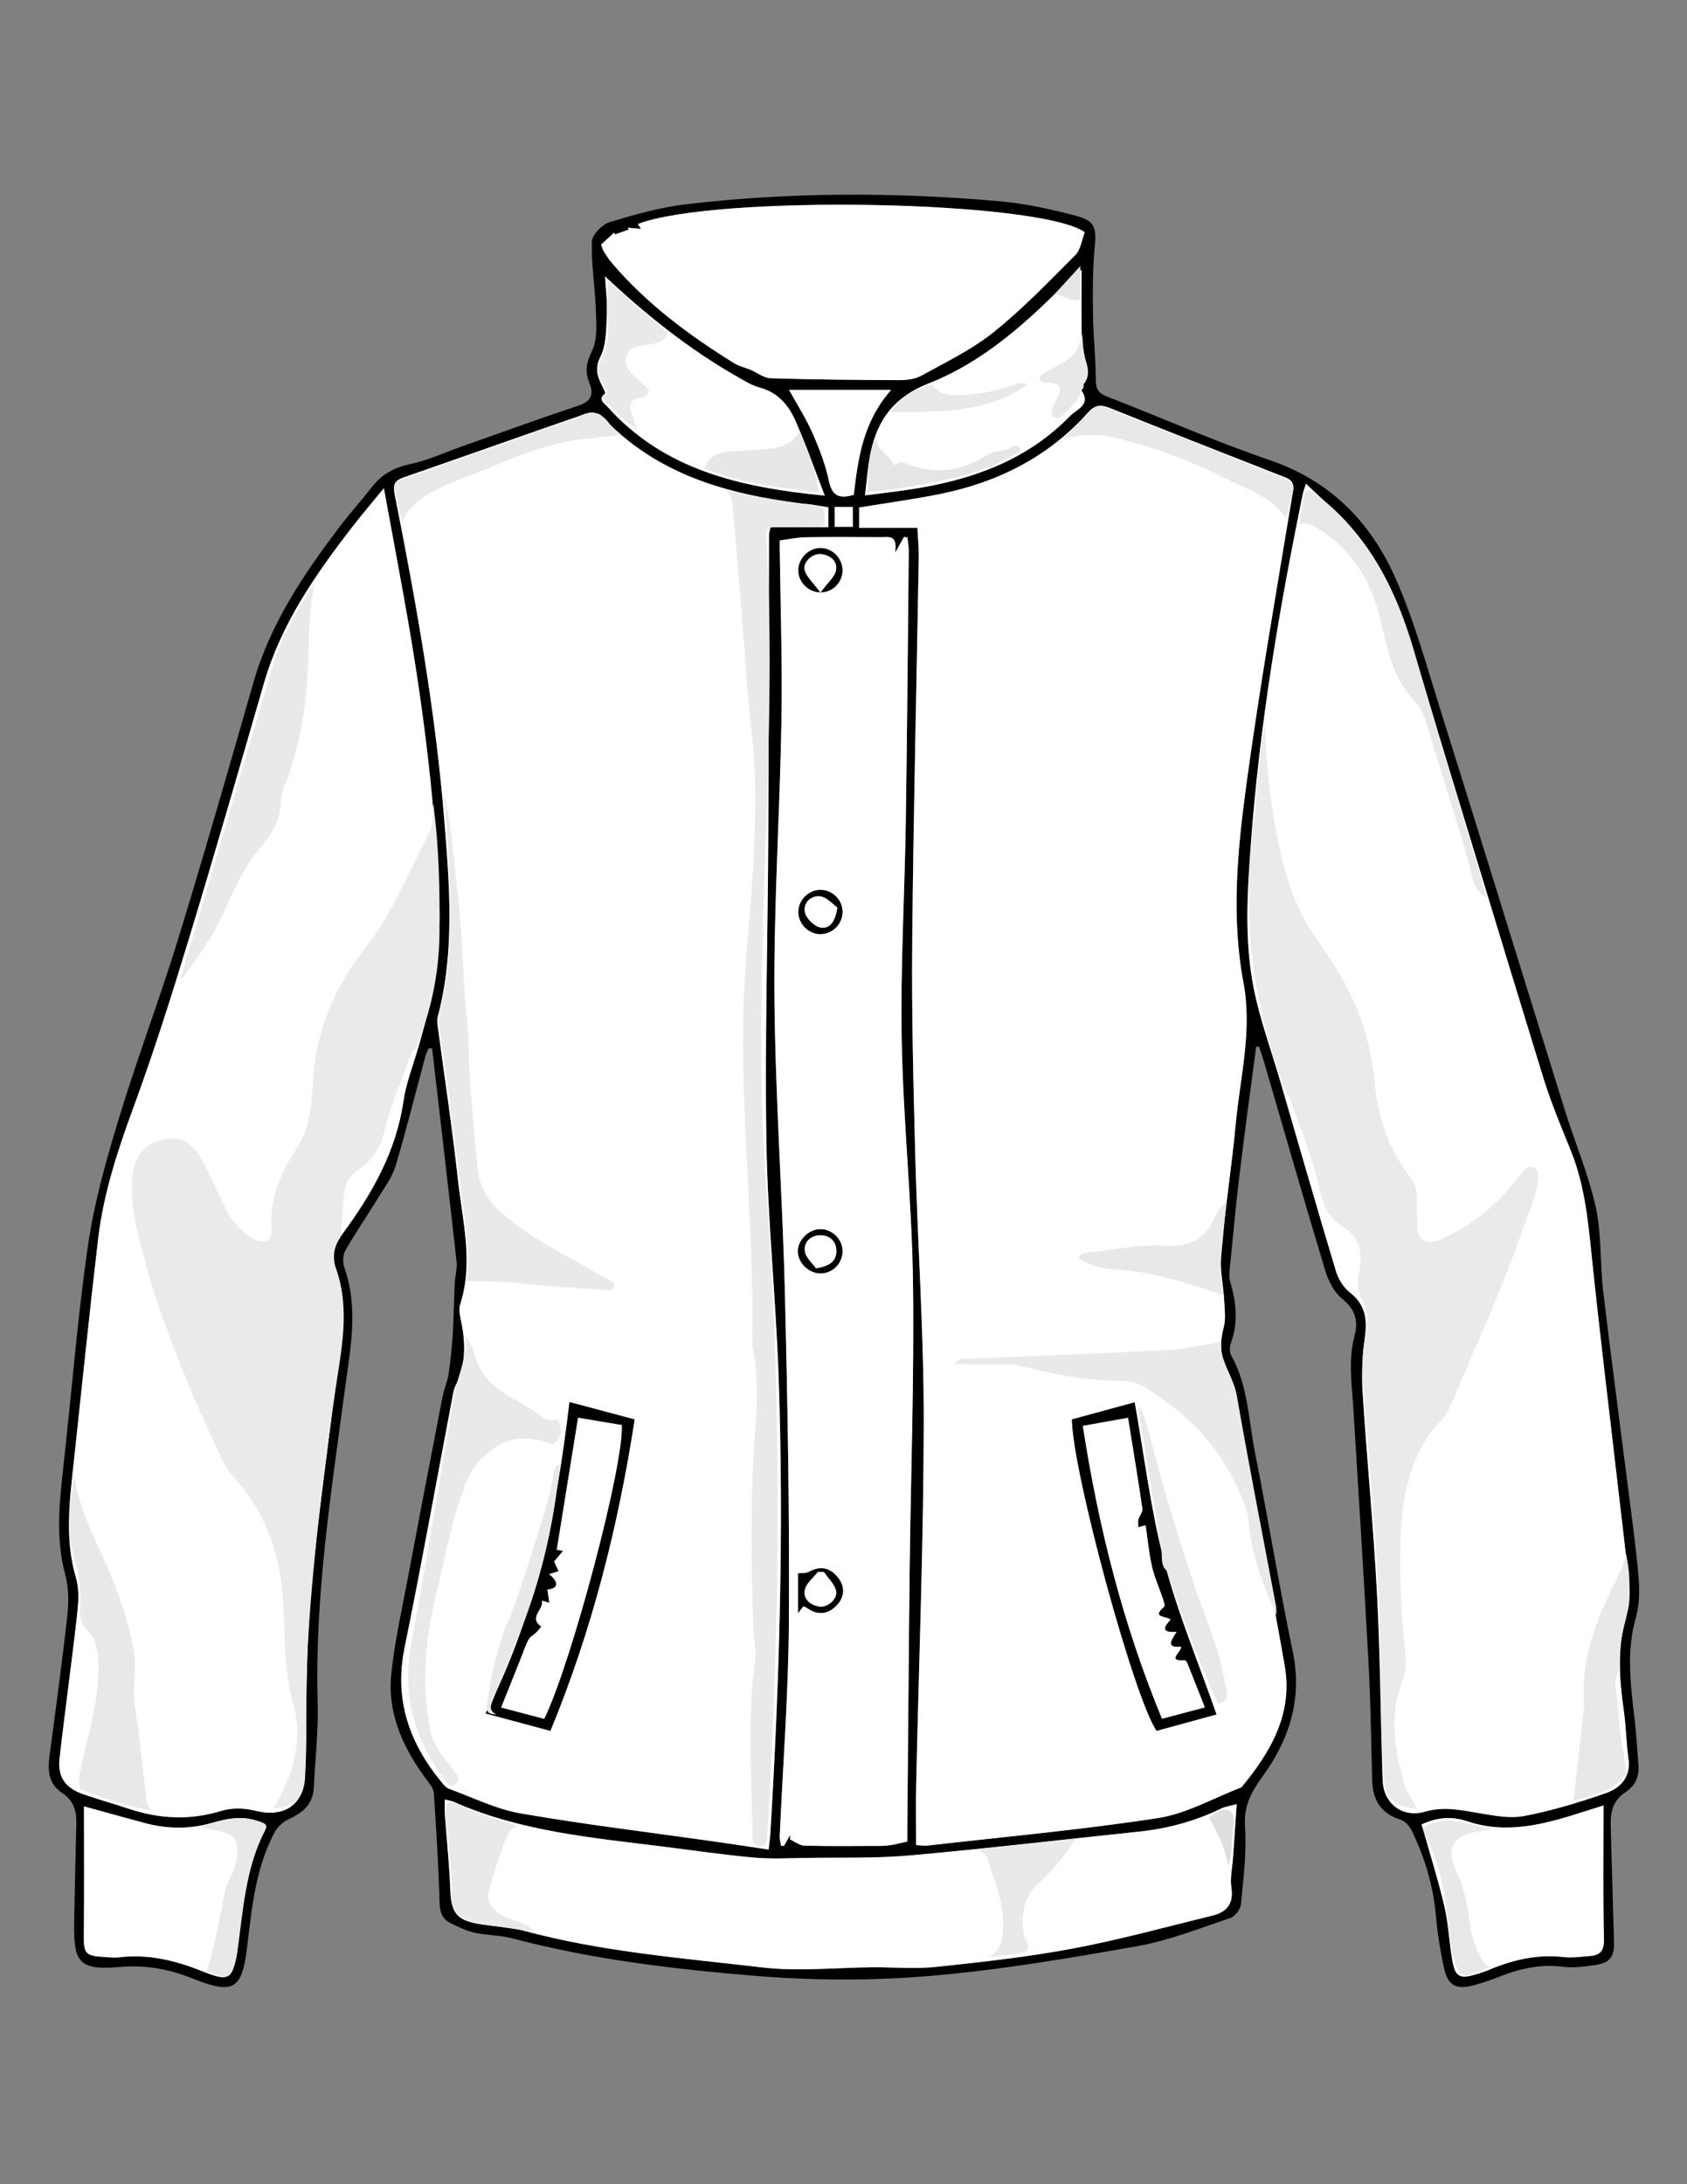 <?xml version="1.0" encoding="utf-8"?>
<!-- Generator: Adobe Illustrator 16.0.0, SVG Export Plug-In . SVG Version: 6.00 Build 0)  -->
<!DOCTYPE svg PUBLIC "-//W3C//DTD SVG 1.1//EN" "http://www.w3.org/Graphics/SVG/1.1/DTD/svg11.dtd">
<svg version="1.1" id="Layer_1" xmlns="http://www.w3.org/2000/svg" xmlns:xlink="http://www.w3.org/1999/xlink" x="0px" y="0px"
	 width="612px" height="792px" viewBox="0 0 612 792" enable-background="new 0 0 612 792" xml:space="preserve">
<rect x="0" y="0" width="612" height="792" fill="#808080" stroke="none"/>
<g>
	<path fill-rule="evenodd" clip-rule="evenodd" d="M455.693,379.61c-2.024,15.447-4.164,30.883-6.034,46.35
		c-1.358,11.236-2.383,22.514-3.495,33.779c-0.161,1.639-0.349,3.42,0.105,4.947c2.225,7.5,3.028,14.92,0.215,22.482
		c-0.477,1.281-0.441,3.219,0.206,4.381c6.113,10.963,6.235,23.387,8.597,35.219c4.785,23.975,8.688,48.127,13.682,72.053
		c3.591,17.203-1.208,31.941-11.087,45.527c-3.967,5.455-6.734,10.545-6.225,17.916c0.646,9.367-0.588,18.893-1.479,28.307
		c-0.17,1.801-2.185,4.361-3.896,4.932c-11.159,3.73-22.264,8.166-33.771,10.197c-25.053,4.418-50.237,8.715-75.555,10.82
		c-20.981,1.744-42.343,1.643-63.333-0.098c-29.479-2.443-58.958-5.93-87.726-13.561c-4.464-1.186-9.261-1.068-13.788-2.074
		c-3.023-0.674-5.914-2.121-8.73-3.494c-2.96-1.445-3.802-3.857-3.901-7.316c-0.384-13.305-1.205-26.6-2.1-39.883
		c-0.108-1.613-1.492-3.246-2.551-4.674c-8.465-11.422-14.368-23.936-12.879-38.406c1.205-11.723,3.847-23.303,6.027-34.914
		c4.115-21.908,8.334-43.797,12.578-65.682c0.535-2.76,1.764-5.398,2.176-8.166c0.722-4.854,1.213-9.754,1.521-14.652
		c0.38-6.068,0.429-12.158,0.715-18.234c0.125-2.645,0.955-5.33,0.669-7.908c-2.861-25.76-5.889-51.502-8.868-77.25
		c-0.41-0.047-0.82-0.094-1.23-0.141c-0.392,0.898-0.905,1.764-1.158,2.701c-3.594,13.33-6.914,26.74-10.862,39.965
		c-1.231,4.125-4.009,7.828-6.307,11.584c-3.904,6.379-8.168,12.545-11.878,19.031c-0.946,1.654-1.059,4.41-0.409,6.258
		c5.273,14.994,2.104,29.873,0.101,44.879c-5.002,37.449-10.882,74.822-9.785,112.836c0.297,10.285-0.905,20.613-1.402,30.922
		c-0.289,5.986-3.999,9.055-9.054,11.383c-2.003,0.922-4.051,2.701-5.081,4.625c-6.926,12.924-8.324,27.244-10.013,41.475
		c-1.859,15.662-4.927,17.621-19.565,11.777c-8.496-3.393-16.942-5.08-26.245-4.287c-15.025,1.281-17.238-1.211-16.973-16.02
		c0.215-11.988,0.464-23.975,0.79-35.961c0.126-4.625-1.035-8.43-5.165-11.125c-5.087-3.322-5.253-8.371-4.529-13.777
		c2.252-16.826,4.558-33.648,6.424-50.518c0.537-4.863,0.527-10.117-0.737-14.783c-3.542-13.078-2.17-26.045-0.705-39.137
		c2.998-26.801,5.079-53.727,8.955-80.395c2.257-15.533,6.6-30.865,11.183-45.93c6.674-21.938,14.849-43.418,21.589-65.338
		c9.481-30.838,18.346-61.869,27.262-92.879c6.112-21.26,18.174-39.139,31.313-56.443c3.725-4.904,7.87-9.49,11.658-14.35
		c3.635-4.664,8.188-7.084,14.068-8.336c6.456-1.373,12.59-4.258,18.869-6.469c13.96-4.918,27.869-9.986,41.913-14.648
		c4.641-1.539,5.714-4.053,4.031-8.205c-1.659-4.094-1.188-7.355,0.927-11.631c2.091-4.229,1.553-9.984,1.395-15.045
		c-0.256-8.221-1.7-16.438-1.431-24.617c0.082-2.502,3.719-6.232,6.44-7.061c9.183-2.795,18.582-5.42,28.083-6.529
		c37.673-4.4,75.469-4.373,113.22-1.063c9.384,0.822,18.748,2.879,27.877,5.291c7.035,1.859,7.437,4.369,6.777,11.518
		c-0.757,8.207-0.706,16.51-0.598,24.766c0.101,7.725,1.012,15.441,1.008,23.162c-0.002,3.424,0.994,4.906,4.145,6.125
		c19.71,7.627,39.073,16.236,59.051,23.059c21.788,7.439,36.371,22.303,45.339,42.354c6.886,15.396,11.388,31.896,16.458,48.059
		c15.184,48.404,30.088,96.895,45.188,145.324c3.653,11.721,8.546,23.137,11.182,35.064c2.169,9.816,1.501,20.223,2.685,30.299
		c2.642,22.482,5.67,44.918,8.509,67.379c1.502,11.887,3.195,23.76,4.278,35.686c0.46,5.066,0.51,10.523-0.875,15.336
		c-3.628,12.607-1.898,25.047-0.427,37.6c0.621,5.289,0.846,10.623,1.325,15.93c0.382,4.229-1.204,7.67-4.631,9.889
		c-4.532,2.936-5.573,7.121-5.428,12.039c0.413,13.984,0.739,27.973,1.184,41.957c0.183,5.74-1.33,7.961-7.021,8.762
		c-3.773,0.529-7.7,1.094-11.426,0.613c-7.887-1.016-15.211,0.498-22.455,3.326c-3.25,1.27-6.557,2.445-9.922,3.354
		c-6.497,1.752-9.456,0.154-10.877-6.426c-1.332-6.17-2.344-12.451-2.894-18.736c-0.957-10.947-4.054-21.225-8.824-31.021
		c-0.773-1.588-2.399-3.344-4-3.844c-7.108-2.217-10.088-7.107-10.287-14.203c-0.393-13.988-0.54-27.99-1.296-41.959
		c-1.672-30.924-3.627-61.83-5.534-92.74c-0.552-8.947-1.939-17.838,0.478-26.789c1.386-5.131,0.14-9.416-4.529-13.178
		c-2.977-2.398-5.068-6.627-6.22-10.439c-7.552-24.998-14.735-50.109-22.056-75.178c-0.579-1.982-1.279-3.928-1.924-5.891
		C456.376,379.499,456.035,379.554,455.693,379.61z M300.489,183.956c-2.507-0.41-4.472-0.754-6.444-1.045
		c-0.987-0.148-1.992-0.178-2.983-0.303c-27.459-3.426-53.245-10.617-72.954-31.887c-0.956-1.031-3.665-1.352-5.156-0.838
		c-22.18,7.639-44.272,15.527-66.438,23.205c-3.34,1.158-4.048,2.551-3.333,6.162c7.729,39.023,14.779,78.18,17.976,117.879
		c1.924,23.881,3.896,47.861-2.334,71.531c-0.325,1.238-0.136,2.662,0.038,3.971c2.406,18.15,5.206,36.258,7.18,54.455
		c1.654,15.258,5.869,30.543,0.877,46.002c-0.567,1.758-0.052,3.988,0.35,5.918c1.67,8.016,1.825,15.838-1.982,23.402
		c-0.729,1.449-0.959,3.18-1.269,4.811c-5.722,30.068-11.106,60.205-17.236,90.191c-3.874,18.949,1.74,34.766,13.623,49.076
		c0.717,0.863,1.593,1.82,2.594,2.184c8.585,3.111,17.001,7.342,25.876,8.879c23.082,4.002,46.374,6.793,69.579,10.09
		c6.681,0.949,13.351,1.975,20.379,3.018c0.249-2.262,0.524-4.051,0.633-5.85c3.337-55.209,4.947-110.463,2.996-165.75
		c-0.998-28.287-3.954-56.521-4.426-84.807c-0.608-36.449,0.479-72.924,0.667-109.391c0.19-36.961,0.175-73.924,0.272-110.885
		c0.002-0.768,0.293-1.533,0.554-2.809c7.063,0,13.969,0,20.964,0C300.489,188.479,300.489,186.36,300.489,183.956z
		 M332.796,191.417c0.212,4.018,0.568,7.172,0.515,10.32c-0.798,46.451-1.938,92.898-2.376,139.352
		c-0.246,25.965,0.402,51.945,1.096,77.906c0.862,32.281,3.136,64.551,3.083,96.822c-0.071,43.783-1.792,87.564-2.747,131.348
		c-0.158,7.254-0.022,14.514-0.022,21.869c2.086,0.109,3.076,0.301,4.032,0.191c27.935-3.193,55.973-5.717,83.74-9.994
		c10.401-1.602,20.171-7.299,30.229-11.127c10.611-12.795,18.769-26.684,15.713-44.107c-4.971-28.344-10.488-56.594-15.875-84.863
		c-1.365-7.166-2.218-14.627-4.954-21.275c-2.324-5.646-2.92-10.566-1.343-16.324c0.838-3.059,0.407-6.521,0.229-9.785
		c-0.314-5.768-1.686-11.594-1.173-17.266c1.422-15.742,3.903-31.389,5.371-47.127c1.587-17.02,6.085-33.535,2.741-51.297
		c-4.485-23.83-2.091-48.266,1.179-72.182c4.819-35.25,10.965-70.32,16.778-105.43c0.541-3.266-0.286-4.377-3.048-5.455
		c-21.238-8.295-42.451-16.654-63.613-25.141c-3.111-1.248-5.3-0.867-7.5,1.6c-14.531,16.293-33.019,25.525-54.146,29.742
		c-9.581,1.912-19.282,3.227-29.01,4.824c0,2.408,0,4.639,0,7.398C318.791,191.417,325.558,191.417,332.796,191.417z
		 M473.764,175.376c-0.788,2.529-0.977,2.992-1.075,3.473c-8.624,41.752-15.677,83.746-18.845,126.303
		c-1.323,17.777-2.521,35.699,0.987,53.295c2.267,11.367,6.337,22.375,9.595,33.545c6.702,22.984,13.312,45.996,20.214,68.92
		c0.861,2.859,2.739,5.926,5.055,7.734c5.49,4.293,6.372,9.426,5.49,15.93c-0.908,6.688-1.288,13.566-0.861,20.297
		c1.548,24.428,3.938,48.807,5.23,73.244c1.187,22.441,1.269,44.939,2.038,67.406c0.291,8.48,7.151,13.787,15.446,11.383
		c6.482-1.877,12.396-0.67,18.643,0.387c5.663,0.957,11.704,2.227,17.177,1.205c10.084-1.883,20.013-4.941,29.73-8.309
		c5.4-1.871,9.124-5.908,8.16-12.662c-0.798-5.596-0.841-11.297-1.629-16.893c-1.635-11.611-2.591-23.117,0.871-34.635
		c0.985-3.277,1.366-6.959,1.052-10.365c-1.102-11.932-2.625-23.826-3.993-35.732c-3.288-28.596-6.819-57.164-9.757-85.795
		c-1.297-12.635-2.658-25.111-7.495-37.006c-3.566-8.77-7.235-17.549-10.014-26.584c-16.183-52.621-32.115-105.318-48.134-157.988
		c-4.447-14.625-10.551-28.479-20.59-40.146C486.058,186.569,480.119,181.563,473.764,175.376z M139.255,177.032
		c-4.405,5.387-8.033,9.619-11.438,14.023c-13.387,17.32-25.817,35.17-32.027,56.586c-8.943,30.842-17.803,61.711-27.148,92.43
		c-6.291,20.678-12.804,41.322-20.265,61.598c-5.717,15.537-10.837,31.133-12.774,47.563c-3.174,26.928-5.917,53.906-8.828,80.865
		c-1.518,14.055-3.375,28.037,0.805,42.094c1.269,4.262,0.852,9.232,0.341,13.781c-1.931,17.201-4.357,34.346-6.3,51.547
		c-0.779,6.906,2.048,10.816,8.68,13.113c5.343,1.852,10.805,3.355,16.166,5.154c11.193,3.754,22.32,4.383,33.805,0.852
		c3.744-1.152,8.337-1.068,12.174-0.098c10.704,2.707,17.855-2.014,18.19-13.016c0.639-20.975,0.238-42.025,1.901-62.914
		c1.981-24.869,5.7-49.602,8.625-74.396c1.743-14.775,5.838-29.508,0.491-44.398c-1.891-5.264-0.566-10.113,2.717-14.576
		c10.607-14.414,19.318-29.686,21.97-47.801c0.622-4.252,1.867-8.453,3.207-12.553c6.4-19.58,10.569-39.436,9.76-60.242
		c-1.317-33.844-5.377-67.355-11.135-100.688C145.435,210.116,142.416,194.323,139.255,177.032z M329.143,667.737
		c0-0.584-0.014-2.346,0.002-4.109c0.279-31.457,0.495-62.916,0.86-94.373c0.405-34.797,1.689-69.604,1.204-104.387
		c-0.408-29.258-3.559-58.477-4.098-87.738c-0.484-26.273,1.074-52.58,1.479-78.877c0.505-32.785,0.759-65.572,1.083-98.359
		c0.017-1.676-0.325-3.357-0.5-5.035c-0.412-0.053-0.824-0.104-1.235-0.156c-0.704,1.254-1.407,2.508-3.237,5.768
		c1.061-6.73-2.364-5.676-5.035-5.688c-9.163-0.043-18.328-0.113-27.489,0.031c-2.962,0.047-5.914,0.717-9.306,1.158
		c0,0.572-0.013,1.873,0.002,3.172c0.243,20.639,0.975,41.287,0.625,61.916c-0.564,33.285-2.794,66.566-2.558,99.836
		c0.256,36.104,2.924,72.184,3.813,108.291c0.976,39.605,1.67,79.234,1.436,118.846c-0.153,25.945-2.18,51.879-3.328,77.818
		c-0.05,1.125,0.297,2.266,0.458,3.398c0.365,0.029,0.729,0.059,1.094,0.088c0.753-1.324,1.506-2.648,2.259-3.973
		c-0.026,0.545-0.052,1.088-0.078,1.633c1.756,0.785,3.496,2.205,5.27,2.248c9.324,0.227,18.657,0.121,27.987,0.086
		c1.312-0.004,2.634-0.18,3.932-0.395C325.113,668.718,326.423,668.354,329.143,667.737z M448.64,654.187
		c-2.706,0.742-4.216,0.92-5.506,1.549c-9.535,4.637-19.58,7.346-30.114,8.443c-27.62,2.877-55.203,6.146-82.859,8.602
		c-12.553,1.115-25.243,0.715-37.872,0.912c-6.285,0.098-12.613,0.436-18.852-0.127c-10.75-0.969-21.447-2.545-32.163-3.889
		c-26.061-3.266-52.34-5.502-76.785-16.361c-0.847-0.377-1.819-0.469-3.122-0.789c0,2.012-0.099,3.625,0.017,5.223
		c0.653,9.129,1.615,18.242,1.971,27.381c0.336,8.652,2.363,11.295,11.225,12.637c5.096,0.771,10.348,0.936,15.284,2.275
		c28.409,7.715,57.679,9.969,86.715,13.359c13.186,1.541,26.724,0.031,40.103-0.053c7.653-0.049,15.378,0.654,22.947-0.148
		c16.532-1.752,33.114-3.568,49.437-6.631c17.106-3.211,33.95-7.838,50.87-12c5.105-1.256,7.676-4.281,6.78-10.121
		c-0.541-3.527,0.354-7.273,0.604-10.92C447.734,667.429,448.151,661.331,448.64,654.187z M218.074,88.665
		c0.195,0.533,0.399,1.549,0.906,2.379c0.952,1.557,1.966,3.105,3.15,4.488c12.601,14.715,27.938,26.107,44.298,36.223
		c1.745,1.08,3.88,1.514,5.804,2.32c2.462,1.033,4.866,2.996,7.343,3.074c15.477,0.484,30.966,0.637,46.451,0.691
		c2.741,0.01,5.846-0.311,8.165-1.594c8.948-4.947,18.358-9.459,26.262-15.797c10.583-8.486,20.072-18.373,29.682-28.008
		c1.934-1.938,2.304-5.438,3.381-8.221c-16.194-11.613-134.153-13.723-162.141-2.984c0.373,0.559,0.772,1.156,1.172,1.754
		c-1.62-0.137-3.239-0.273-4.859-0.41c0.154,0.223,0.309,0.443,0.463,0.666c-1.72,0.596-3.439,1.191-5.159,1.789
		c-0.03-0.252-0.061-0.502-0.091-0.754C221.361,85.679,219.823,87.077,218.074,88.665z M392.37,97.981
		c-1.151,0.299-1.53,0.283-1.714,0.465c-0.827,0.818-1.577,1.713-2.393,2.541c-15.135,15.402-31.112,30.094-51.394,38.051
		c-12.292,4.82-18.443,12.922-20.98,24.861c-1.076,5.059-1.392,10.279-2.092,15.732c5.318-0.688,10.248-1.254,15.155-1.969
		c22.339-3.26,43.088-10.174,59.271-26.869c2.247-2.318,7.712-3.943,4.12-9.207c-0.115-0.17,0.649-0.793,0.677-1.227
		c0.193-3.068,0.498-6.15,0.384-9.213c-0.116-3.125-0.925-6.23-0.984-9.354C392.27,113.927,392.37,106.056,392.37,97.981z
		 M30.465,655.003c0,15.566,0.127,30.65-0.052,45.729c-0.094,7.885,0.213,8.488,8.311,8.939c1.492,0.084,3.013,0.24,4.484,0.063
		c10.36-1.25,20.03,1.027,29.64,4.846c10.479,4.164,11.399,3.527,12.915-7.664c2.074-15.307,3.593-30.705,10.512-44.865
		c0.089-0.18-0.231-0.561-0.08-0.225c-6.739-4.121-13.293-2.52-19.701-0.725c-8.102,2.27-16.091,2.061-24.112-0.092
		C45.388,659.134,38.414,657.185,30.465,655.003z M581.729,654.663c-3.478,1.096-5.516,1.729-7.548,2.381
		c-13.708,4.393-27.459,8.227-41.911,3.361c-5.593-1.881-11.044-1.467-16.58,1.172c0.274,0.879,0.584,1.789,0.843,2.713
		c2.546,9.072,5.399,18.076,7.514,27.248c1.45,6.289,1.683,12.848,2.799,19.227c1.064,6.084,2.703,6.924,8.565,5.15
		c1.588-0.48,3.182-0.975,4.708-1.619c8.702-3.666,17.619-5.764,27.184-4.654c3.092,0.359,6.297-0.152,9.442-0.381
		c3.761-0.273,5.213-1.896,5.121-6.119C581.522,687.372,581.729,671.593,581.729,654.663z M219.473,100.21
		c0.26,4.557,0.9,9.133,0.678,13.666c-0.255,5.215-0.104,10.973-2.305,15.418c-2.024,4.09-1.277,6.754,0.315,10.068
		c0.539,1.121,1.612,3.117,1.359,3.313c-2.78,2.145-0.371,3.449,0.733,4.684c20.689,23.148,48.365,29.375,78.952,32.363
		c-3.709-9.576-6.821-18.395-10.544-26.949c-2.495-5.732-6.35-10.4-12.966-12.199c-2.99-0.813-5.775-2.545-8.509-4.113
		C249.913,126.558,234.467,114.292,219.473,100.21z M323.273,141.38c-13.324,0-25.266,0-37.023,0
		c2.893,5.246,6.129,10.273,8.516,15.678c2.47,5.59,4.706,11.422,5.951,17.375c1.182,5.652,3.994,6.465,9.009,4.99
		C311.297,166.315,312.977,153.108,323.273,141.38z M302.785,183.815c0,2.637,0,4.836,0,7.215c2.443,0,4.502,0,6.608,0
		c0-2.57,0-4.801,0-7.215C307.144,183.815,305.204,183.815,302.785,183.815z"/>
	<path fill-rule="evenodd" clip-rule="evenodd" fill="#FFFFFF" d="M300.489,183.956c0,2.404,0,4.523,0,7.211
		c-6.995,0-13.901,0-20.964,0c-0.261,1.275-0.552,2.041-0.554,2.809c-0.098,36.961-0.082,73.924-0.272,110.885
		c-0.188,36.467-1.275,72.941-0.667,109.391c0.472,28.285,3.428,56.52,4.426,84.807c1.951,55.287,0.341,110.541-2.996,165.75
		c-0.108,1.799-0.384,3.588-0.633,5.85c-7.028-1.043-13.698-2.068-20.379-3.018c-23.205-3.297-46.497-6.088-69.579-10.09
		c-8.875-1.537-17.291-5.768-25.876-8.879c-1.001-0.363-1.877-1.32-2.594-2.184c-11.883-14.311-17.497-30.127-13.623-49.076
		c6.13-29.986,11.515-60.123,17.236-90.191c0.31-1.631,0.539-3.361,1.269-4.811c3.808-7.564,3.652-15.387,1.982-23.402
		c-0.401-1.93-0.917-4.16-0.35-5.918c4.992-15.459,0.777-30.744-0.877-46.002c-1.974-18.197-4.773-36.305-7.18-54.455
		c-0.174-1.309-0.363-2.732-0.038-3.971c6.229-23.67,4.258-47.65,2.334-71.531c-3.196-39.699-10.246-78.855-17.976-117.879
		c-0.715-3.611-0.007-5.004,3.333-6.162c22.166-7.678,44.259-15.566,66.438-23.205c1.491-0.514,4.2-0.193,5.156,0.838
		c19.709,21.27,45.495,28.461,72.954,31.887c0.991,0.125,1.996,0.154,2.983,0.303C296.018,183.202,297.982,183.546,300.489,183.956z
		 M206.603,508.415c-4.6,39.314-12.143,77.279-30.441,112.879c8.928,2.398,16.355,4.395,23.505,6.316
		c15.125-36.674,24.577-74.195,30.542-112.918C222.622,512.675,215.142,510.687,206.603,508.415z"/>
	<path fill-rule="evenodd" clip-rule="evenodd" fill="#FFFFFF" d="M332.796,191.417c-7.238,0-14.005,0-21.101,0
		c0-2.76,0-4.99,0-7.398c9.728-1.598,19.429-2.912,29.01-4.824c21.128-4.217,39.615-13.449,54.146-29.742
		c2.2-2.467,4.389-2.848,7.5-1.6c21.162,8.486,42.375,16.846,63.613,25.141c2.762,1.078,3.589,2.189,3.048,5.455
		c-5.813,35.109-11.959,70.18-16.778,105.43c-3.27,23.916-5.664,48.352-1.179,72.182c3.344,17.762-1.154,34.277-2.741,51.297
		c-1.468,15.738-3.949,31.385-5.371,47.127c-0.513,5.672,0.858,11.498,1.173,17.266c0.178,3.264,0.608,6.727-0.229,9.785
		c-1.577,5.758-0.981,10.678,1.343,16.324c2.736,6.648,3.589,14.109,4.954,21.275c5.387,28.27,10.904,56.52,15.875,84.863
		c3.056,17.424-5.102,31.313-15.713,44.107c-10.059,3.828-19.828,9.525-30.229,11.127c-27.768,4.277-55.806,6.801-83.74,9.994
		c-0.956,0.109-1.946-0.082-4.032-0.191c0-7.355-0.136-14.615,0.022-21.869c0.955-43.783,2.676-87.564,2.747-131.348
		c0.053-32.271-2.221-64.541-3.083-96.822c-0.693-25.961-1.342-51.941-1.096-77.906c0.438-46.453,1.578-92.9,2.376-139.352
		C333.364,198.589,333.008,195.435,332.796,191.417z M441.293,621.653c-6.519-18.678-14.068-36.68-18.969-55.377
		c-4.928-18.799-7.219-38.289-10.719-57.773c-8.205,2.234-15.526,4.227-22.73,6.186c0.242,19.154,22.702,101.494,30.727,112.902
		C426.893,625.595,434.232,623.587,441.293,621.653z"/>
	<path fill-rule="evenodd" clip-rule="evenodd" fill="#FFFFFF" d="M473.764,175.376c6.355,6.188,12.294,11.193,17.296,17.006
		c10.039,11.668,16.143,25.521,20.59,40.146c16.019,52.67,31.951,105.367,48.134,157.988c2.778,9.035,6.447,17.814,10.014,26.584
		c4.837,11.895,6.198,24.371,7.495,37.006c2.938,28.631,6.469,57.199,9.757,85.795c1.368,11.906,2.892,23.801,3.993,35.732
		c0.314,3.406-0.066,7.088-1.052,10.365c-3.462,11.518-2.506,23.023-0.871,34.635c0.788,5.596,0.831,11.297,1.629,16.893
		c0.964,6.754-2.76,10.791-8.16,12.662c-9.718,3.367-19.646,6.426-29.73,8.309c-5.473,1.021-11.514-0.248-17.177-1.205
		c-6.246-1.057-12.16-2.264-18.643-0.387c-8.295,2.404-15.155-2.902-15.446-11.383c-0.77-22.467-0.852-44.965-2.038-67.406
		c-1.292-24.438-3.683-48.816-5.23-73.244c-0.427-6.73-0.047-13.609,0.861-20.297c0.882-6.504,0-11.637-5.49-15.93
		c-2.315-1.809-4.193-4.875-5.055-7.734c-6.902-22.924-13.512-45.936-20.214-68.92c-3.258-11.17-7.328-22.178-9.595-33.545
		c-3.508-17.596-2.311-35.518-0.987-53.295c3.168-42.557,10.221-84.551,18.845-126.303
		C472.787,178.368,472.976,177.905,473.764,175.376z"/>
	<path fill-rule="evenodd" clip-rule="evenodd" fill="#FFFFFF" d="M139.255,177.032c3.161,17.291,6.18,33.084,8.916,48.924
		c5.758,33.332,9.817,66.844,11.135,100.688c0.81,20.807-3.359,40.662-9.76,60.242c-1.34,4.1-2.585,8.301-3.207,12.553
		c-2.651,18.115-11.362,33.387-21.97,47.801c-3.283,4.463-4.607,9.313-2.717,14.576c5.347,14.891,1.252,29.623-0.491,44.398
		c-2.925,24.795-6.644,49.527-8.625,74.396c-1.663,20.889-1.263,41.939-1.901,62.914c-0.335,11.002-7.486,15.723-18.19,13.016
		c-3.837-0.971-8.43-1.055-12.174,0.098c-11.484,3.531-22.611,2.902-33.805-0.852c-5.361-1.799-10.823-3.303-16.166-5.154
		c-6.632-2.297-9.459-6.207-8.68-13.113c1.942-17.201,4.369-34.346,6.3-51.547c0.511-4.549,0.928-9.52-0.341-13.781
		c-4.18-14.057-2.322-28.039-0.805-42.094c2.911-26.959,5.654-53.938,8.828-80.865c1.938-16.43,7.058-32.025,12.774-47.563
		c7.461-20.275,13.974-40.92,20.265-61.598c9.346-30.719,18.205-61.588,27.148-92.43c6.21-21.416,18.641-39.266,32.027-56.586
		C131.222,186.651,134.85,182.419,139.255,177.032z"/>
	<path fill-rule="evenodd" clip-rule="evenodd" fill="#FFFFFF" d="M329.143,667.737c-2.72,0.617-4.029,0.98-5.361,1.199
		c-1.298,0.215-2.62,0.391-3.932,0.395c-9.33,0.035-18.663,0.141-27.987-0.086c-1.773-0.043-3.514-1.463-5.27-2.248
		c0.026-0.545,0.052-1.088,0.078-1.633c-0.753,1.324-1.506,2.648-2.259,3.973c-0.364-0.029-0.729-0.059-1.094-0.088
		c-0.161-1.133-0.508-2.273-0.458-3.398c1.148-25.939,3.175-51.873,3.328-77.818c0.234-39.611-0.46-79.24-1.436-118.846
		c-0.89-36.107-3.558-72.188-3.813-108.291c-0.236-33.27,1.993-66.551,2.558-99.836c0.35-20.629-0.382-41.277-0.625-61.916
		c-0.015-1.299-0.002-2.6-0.002-3.172c3.392-0.441,6.344-1.111,9.306-1.158c9.161-0.145,18.326-0.074,27.489-0.031
		c2.671,0.012,6.096-1.043,5.035,5.688c1.83-3.26,2.533-4.514,3.237-5.768c0.411,0.053,0.823,0.104,1.235,0.156
		c0.175,1.678,0.517,3.359,0.5,5.035c-0.324,32.787-0.578,65.574-1.083,98.359c-0.404,26.297-1.963,52.604-1.479,78.877
		c0.539,29.262,3.689,58.48,4.098,87.738c0.485,34.783-0.799,69.59-1.204,104.387c-0.365,31.457-0.581,62.916-0.86,94.373
		C329.129,665.392,329.143,667.153,329.143,667.737z M291.43,582.437c0.444,0.191,0.951,0.314,1.344,0.596
		c3.867,2.783,7.596,2.338,10.75-0.953c2.698-2.816,3.104-6.379,0.791-9.586c-2.755-3.82-6.396-5.008-10.875-2.514
		c-1.056,0.588-2.559,0.371-3.906,0.531c0,4.539,0,9.145,0,14.338C290.349,583.81,290.875,583.142,291.43,582.437z M297.543,338.694
		c4.313,0.031,7.954-3.479,8.086-7.791c0.138-4.502-3.637-8.299-8.154-8.203c-4.285,0.092-7.866,3.77-7.831,8.043
		C289.679,335.015,293.306,338.665,297.543,338.694z M289.464,453.763c0.044,4.109,3.864,7.879,8.062,7.957
		c4.511,0.082,8.214-3.703,8.093-8.271c-0.113-4.236-3.914-7.828-8.173-7.725C293.317,445.825,289.421,449.749,289.464,453.763z
		 M305.622,206.798c-0.004-4.283-3.609-7.994-7.842-8.07c-4.401-0.08-8.275,3.857-8.157,8.287c0.113,4.256,3.829,7.805,8.136,7.77
		C302.08,214.749,305.626,211.147,305.622,206.798z"/>
	<path fill-rule="evenodd" clip-rule="evenodd" fill="#FFFFFF" d="M448.64,654.187c-0.488,7.145-0.905,13.242-1.322,19.342
		c-0.249,3.646-1.145,7.393-0.604,10.92c0.896,5.84-1.675,8.865-6.78,10.121c-16.92,4.162-33.764,8.789-50.87,12
		c-16.322,3.063-32.904,4.879-49.437,6.631c-7.569,0.803-15.294,0.1-22.947,0.148c-13.379,0.084-26.917,1.594-40.103,0.053
		c-29.036-3.391-58.306-5.645-86.715-13.359c-4.937-1.34-10.188-1.504-15.284-2.275c-8.861-1.342-10.889-3.984-11.225-12.637
		c-0.355-9.139-1.317-18.252-1.971-27.381c-0.115-1.598-0.017-3.211-0.017-5.223c1.303,0.32,2.275,0.412,3.122,0.789
		c24.445,10.859,50.725,13.096,76.785,16.361c10.716,1.344,21.413,2.92,32.163,3.889c6.238,0.563,12.566,0.225,18.852,0.127
		c12.629-0.197,25.319,0.203,37.872-0.912c27.656-2.455,55.239-5.725,82.859-8.602c10.534-1.098,20.579-3.807,30.114-8.443
		C444.424,655.106,445.934,654.929,448.64,654.187z"/>
	<path fill-rule="evenodd" clip-rule="evenodd" fill="#FFFFFF" d="M218.074,88.665c1.749-1.588,3.287-2.986,4.826-4.383
		c0.03,0.252,0.061,0.502,0.091,0.754c1.72-0.598,3.439-1.193,5.159-1.789c-0.154-0.223-0.309-0.443-0.463-0.666
		c1.62,0.137,3.239,0.273,4.859,0.41c-0.399-0.598-0.799-1.195-1.172-1.754c27.987-10.738,145.946-8.629,162.147,2.986
		c-1.084,2.781-1.454,6.281-3.388,8.219c-9.609,9.635-19.099,19.521-29.682,28.008c-7.903,6.338-17.313,10.85-26.262,15.797
		c-2.319,1.283-5.424,1.604-8.165,1.594c-15.485-0.055-30.975-0.207-46.451-0.691c-2.477-0.078-4.881-2.041-7.343-3.074
		c-1.924-0.807-4.059-1.24-5.804-2.32c-16.36-10.115-31.697-21.508-44.298-36.223c-1.185-1.383-2.198-2.932-3.15-4.488
		C218.474,90.214,218.27,89.198,218.074,88.665z"/>
	<path fill-rule="evenodd" clip-rule="evenodd" fill="#FFFFFF" d="M392.37,97.981c0,8.074-0.101,15.945,0.05,23.813
		c0.06,3.123,0.868,6.229,0.984,9.354c0.114,3.063-0.19,6.145-0.384,9.213c-0.027,0.434-0.792,1.057-0.677,1.227
		c3.592,5.264-1.873,6.889-4.12,9.207c-16.183,16.695-36.932,23.609-59.271,26.869c-4.907,0.715-9.837,1.281-15.155,1.969
		c0.7-5.453,1.016-10.674,2.092-15.732c2.537-11.939,8.688-20.041,20.98-24.861c20.281-7.957,36.259-22.648,51.394-38.051
		c0.815-0.828,1.565-1.723,2.393-2.541C390.84,98.265,391.219,98.28,392.37,97.981z"/>
	<path fill-rule="evenodd" clip-rule="evenodd" fill="#FFFFFF" d="M30.465,655.003c7.949,2.182,14.923,4.131,21.916,6.006
		c8.021,2.152,16.011,2.361,24.112,0.092c6.408-1.795,12.962-3.396,19.701,0.725c-0.151-0.336,0.169,0.045,0.08,0.225
		c-6.919,14.16-8.438,29.559-10.512,44.865c-1.516,11.191-2.436,11.828-12.915,7.664c-9.609-3.818-19.279-6.096-29.64-4.846
		c-1.472,0.178-2.992,0.021-4.484-0.063c-8.098-0.451-8.404-1.055-8.311-8.939C30.592,685.653,30.465,670.569,30.465,655.003z"/>
	<path fill-rule="evenodd" clip-rule="evenodd" fill="#FFFFFF" d="M581.729,654.663c0,16.93-0.206,32.709,0.137,48.479
		c0.092,4.223-1.36,5.846-5.121,6.119c-3.146,0.229-6.351,0.74-9.442,0.381c-9.564-1.109-18.481,0.988-27.184,4.654
		c-1.526,0.645-3.12,1.139-4.708,1.619c-5.862,1.773-7.501,0.934-8.565-5.15c-1.116-6.379-1.349-12.938-2.799-19.227
		c-2.114-9.172-4.968-18.176-7.514-27.248c-0.259-0.924-0.568-1.834-0.843-2.713c5.536-2.639,10.987-3.053,16.58-1.172
		c14.452,4.865,28.203,1.031,41.911-3.361C576.213,656.392,578.251,655.759,581.729,654.663z"/>
	<path fill-rule="evenodd" clip-rule="evenodd" fill="#FFFFFF" d="M219.473,100.21c14.994,14.082,30.44,26.348,47.715,36.25
		c2.733,1.568,5.519,3.301,8.509,4.113c6.616,1.799,10.471,6.467,12.966,12.199c3.723,8.555,6.835,17.373,10.544,26.949
		c-30.587-2.988-58.263-9.215-78.952-32.363c-1.104-1.234-3.514-2.539-0.733-4.684c0.253-0.195-0.82-2.191-1.359-3.313
		c-1.593-3.314-2.34-5.979-0.315-10.068c2.2-4.445,2.05-10.203,2.305-15.418C220.373,109.343,219.732,104.767,219.473,100.21z"/>
	<path fill-rule="evenodd" clip-rule="evenodd" fill="#FFFFFF" d="M323.273,141.38c-10.297,11.729-11.977,24.936-13.548,38.043
		c-5.015,1.475-7.827,0.662-9.009-4.99c-1.245-5.953-3.481-11.785-5.951-17.375c-2.387-5.404-5.623-10.432-8.516-15.678
		C298.008,141.38,309.949,141.38,323.273,141.38z"/>
	<path fill-rule="evenodd" clip-rule="evenodd" fill="#FFFFFF" d="M302.785,183.815c2.419,0,4.358,0,6.608,0
		c0,2.414,0,4.645,0,7.215c-2.106,0-4.165,0-6.608,0C302.785,188.651,302.785,186.452,302.785,183.815z"/>
	<path fill-rule="evenodd" clip-rule="evenodd" d="M206.603,508.415c8.539,2.271,16.02,4.26,23.605,6.277
		c-5.965,38.723-15.417,76.244-30.542,112.918c-7.149-1.922-14.577-3.918-23.505-6.316
		C194.46,585.694,202.003,547.729,206.603,508.415z M196.579,580.405c0.854,3.176-4.978,6.01-0.234,9.412
		c-0.578,0.697-1.102,1.449-1.745,2.078c-0.936,0.916-2.303,1.563-2.869,2.646c-1.195,2.281-1.988,4.775-2.949,7.18
		c-2.292,5.73-4.586,11.463-6.979,17.441c5.876,1.541,10.804,2.83,15.627,4.094c9.901-20.195,29.014-92.33,28.121-106.529
		c-5.119-0.855-10.384-1.734-15.843-2.645c-2.64,16.348-5.197,32.193-7.731,47.885c0.737,0.127,1.511,0.26,2.284,0.391
		c-1.11,1.32-2.222,2.639-3.255,3.865c0.492,1.049,1.071,2.281,1.65,3.516c-0.985,0.297-1.97,0.596-3.445,1.041
		c3.811,3.131,3.182,5.219-0.608,5.621c0.272,1.959,0.467,3.361,0.661,4.762C198.502,580.948,197.74,580.733,196.579,580.405z"/>
	<path fill-rule="evenodd" clip-rule="evenodd" d="M441.293,621.653c-7.061,1.934-14.4,3.941-21.691,5.938
		c-8.024-11.408-30.484-93.748-30.727-112.902c7.204-1.959,14.525-3.951,22.73-6.186c3.5,19.484,5.791,38.975,10.719,57.773
		C427.225,584.974,434.774,602.976,441.293,621.653z M409.22,514.095c-5.752,1.031-11.179,2.004-16.405,2.939
		c5.742,37.006,14.612,72.031,28.722,106.195c4.973-1.318,10.018-2.656,15.549-4.123c-2.197-5.568-4.184-10.639-6.214-15.691
		c-0.212-0.527-0.707-1.379-1.029-1.361c-6.978,0.402-1.008-3.166-1.39-4.957c-5.835,0.516-3.397-2.506-1.618-5.389
		c-5.938,0.451-4.546-1.934-2.181-4.395c-1.441-1.43-7.208-0.551-2.288-4.736c0.41-0.35-0.27-2.141-0.622-3.201
		c-1.28-3.848-2.991-7.588-3.875-11.52c-1.1-4.893-1.541-9.934-2.246-14.762c-1.282,0.314-1.979,0.484-2.675,0.654
		c-0.005-0.924-0.202-1.898,0.03-2.758c0.364-1.344,1.629-2.699,1.455-3.896C412.858,536.278,411.054,525.493,409.22,514.095z"/>
	<path fill-rule="evenodd" clip-rule="evenodd" d="M291.43,582.437c-0.555,0.705-1.081,1.373-1.896,2.412c0-5.193,0-9.799,0-14.338
		c1.348-0.16,2.851,0.057,3.906-0.531c4.479-2.494,8.12-1.307,10.875,2.514c2.313,3.207,1.907,6.77-0.791,9.586
		c-3.154,3.291-6.883,3.736-10.75,0.953C292.381,582.751,291.874,582.628,291.43,582.437z M298.896,570.028
		c-0.731-0.014-1.463-0.029-2.194-0.045c-1.648,2.154-4.227,4.117-4.72,6.51c-0.682,3.305,1.938,5.537,5.271,6.061
		c2.98,0.469,6.806-2.898,6.05-5.801C302.665,574.296,300.427,572.255,298.896,570.028z"/>
	<path fill-rule="evenodd" clip-rule="evenodd" d="M297.543,338.694c-4.237-0.029-7.864-3.68-7.899-7.951
		c-0.035-4.273,3.546-7.951,7.831-8.043c4.518-0.096,8.292,3.701,8.154,8.203C305.497,335.216,301.855,338.726,297.543,338.694z
		 M303.764,329.04c-1.71-1.184-3.787-3.697-6.15-4.004c-3.497-0.451-6.347,2.408-5.604,5.82c0.48,2.215,3.413,5.057,5.642,5.465
		C301.103,336.952,303.089,334.011,303.764,329.04z"/>
	<path fill-rule="evenodd" clip-rule="evenodd" d="M289.464,453.763c-0.043-4.014,3.854-7.938,7.981-8.039
		c4.259-0.104,8.06,3.488,8.173,7.725c0.121,4.568-3.582,8.354-8.093,8.271C293.328,461.642,289.508,457.872,289.464,453.763z
		 M296.052,459.896c4.903-0.801,7.388-2.586,7.374-6.279c-0.013-3.424-2.324-5.633-5.615-5.703
		c-3.575-0.076-6.305,2.334-5.818,5.836C292.319,456.108,294.836,458.163,296.052,459.896z"/>
	<path fill-rule="evenodd" clip-rule="evenodd" d="M305.622,206.798c0.004,4.35-3.542,7.951-7.863,7.986
		c-4.307,0.035-8.022-3.514-8.136-7.77c-0.118-4.43,3.756-8.367,8.157-8.287C302.013,198.804,305.618,202.515,305.622,206.798z
		 M297.645,214.88c2.667-3.662,5.184-5.68,5.636-8.086c0.633-3.363-2.066-5.471-5.419-5.879c-3.073-0.375-6.806,3.023-5.949,5.885
		C292.645,209.247,294.949,211.224,297.645,214.88z"/>
	<path fill-rule="evenodd" clip-rule="evenodd" fill="#FFFFFF" d="M196.579,580.405c1.161,0.328,1.923,0.543,2.685,0.758
		c-0.194-1.4-0.389-2.803-0.661-4.762c3.79-0.402,4.419-2.49,0.608-5.621c1.476-0.445,2.46-0.744,3.445-1.041
		c-0.579-1.234-1.158-2.467-1.65-3.516c1.033-1.227,2.145-2.545,3.255-3.865c-0.773-0.131-1.547-0.264-2.284-0.391
		c2.534-15.691,5.092-31.537,7.731-47.885c5.459,0.91,10.724,1.789,15.843,2.645c0.893,14.199-18.22,86.334-28.121,106.529
		c-4.823-1.264-9.751-2.553-15.627-4.094c2.393-5.979,4.687-11.711,6.979-17.441c0.961-2.404,1.754-4.898,2.949-7.18
		c0.566-1.084,1.934-1.73,2.869-2.646c0.644-0.629,1.167-1.381,1.745-2.078C191.602,586.415,197.434,583.581,196.579,580.405z"/>
	<path fill-rule="evenodd" clip-rule="evenodd" fill="#FFFFFF" d="M409.22,514.095c1.834,11.398,3.639,22.184,5.213,33
		c0.174,1.197-1.091,2.553-1.455,3.896c-0.232,0.859-0.035,1.834-0.03,2.758c0.696-0.17,1.393-0.34,2.675-0.654
		c0.705,4.828,1.146,9.869,2.246,14.762c0.884,3.932,2.595,7.672,3.875,11.52c0.353,1.061,1.032,2.852,0.622,3.201
		c-4.92,4.186,0.847,3.307,2.288,4.736c-2.365,2.461-3.757,4.846,2.181,4.395c-1.779,2.883-4.217,5.904,1.618,5.389
		c0.382,1.791-5.588,5.359,1.39,4.957c0.322-0.018,0.817,0.834,1.029,1.361c2.03,5.053,4.017,10.123,6.214,15.691
		c-5.531,1.467-10.576,2.805-15.549,4.123c-14.109-34.164-22.979-69.189-28.722-106.195
		C398.041,516.099,403.468,515.126,409.22,514.095z"/>
	<path fill-rule="evenodd" clip-rule="evenodd" fill="#FFFFFF" d="M298.896,570.028c1.53,2.227,3.769,4.268,4.407,6.725
		c0.756,2.902-3.069,6.27-6.05,5.801c-3.333-0.523-5.953-2.756-5.271-6.061c0.493-2.393,3.071-4.355,4.72-6.51
		C297.434,569.999,298.165,570.015,298.896,570.028z"/>
	<path fill-rule="evenodd" clip-rule="evenodd" fill="#FFFFFF" d="M303.764,329.04c-0.675,4.971-2.661,7.912-6.113,7.281
		c-2.229-0.408-5.161-3.25-5.642-5.465c-0.742-3.412,2.107-6.271,5.604-5.82C299.977,325.343,302.054,327.856,303.764,329.04z"/>
	<path fill-rule="evenodd" clip-rule="evenodd" fill="#FFFFFF" d="M296.052,459.896c-1.216-1.732-3.732-3.787-4.06-6.146
		c-0.486-3.502,2.243-5.912,5.818-5.836c3.291,0.07,5.603,2.279,5.615,5.703C303.439,457.31,300.955,459.095,296.052,459.896z"/>
	<path fill-rule="evenodd" clip-rule="evenodd" fill="#FFFFFF" d="M297.645,214.88c-2.695-3.656-5-5.633-5.732-8.08
		c-0.856-2.861,2.876-6.26,5.949-5.885c3.353,0.408,6.052,2.516,5.419,5.879C302.828,209.2,300.312,211.218,297.645,214.88z"/>
</g>
<g>
	<path fill-rule="evenodd" clip-rule="evenodd" fill="#EAEAEA" d="M99.064,655.778c7.275-11.662,11.018-25.166,7.364-37.732
		c-4.911-16.895-1.852-34.072-5.457-50.756c-2.59-11.98-8.027-22.461-16.101-31.6c-2.129-2.41-3.723-5.107-5.064-7.979
		c-11.136-23.824-21.368-48.041-28.067-73.508c-2.338-8.887-4.612-18.047-3.715-27.549c0.589-6.223,3.519-10.865,8.771-12.736
		c8.037-2.861,13.215-0.273,17.768,9.004c2.345,4.777,4.519,9.639,6.847,14.424c2.22,4.563,5.203,8.592,9.515,11.34
		c4.364,2.783,8.046,1.506,7.634-3.252c-1-11.555,3.708-20.641,9.583-29.949c4.776-7.568,4.878-16.773,5.582-25.576
		c1.398-17.467,8.237-32.717,18.961-46.398c9.851-12.568,15.569-27.453,22.97-41.393c1.793-3.377,1.186-7.17,1.521-10.795
		c2.108,15.672,2.424,31.42,2.263,47.213c-0.146,14.305-3.03,27.98-8.345,41.203c-2.57,2.346-3.101,5.73-4.272,8.738
		c-2.884,7.406-5.712,14.871-7.597,22.582c-1.402,5.734-4.683,9.906-9.231,13.045c-3.023,2.084-4.782,4.564-5.069,8.033
		c-0.427,5.164-0.865,10.328-1.192,15.5c-2.462,3.863-3.351,8.041-1.808,12.402c5.31,15.016,1.759,29.965-0.371,44.861
		c-7.541,52.753-11.074,92.677-10.467,119.849c0.137,6.118-0.024,12.537-0.4,19.377C110.256,651.93,107.223,655.147,99.064,655.778z
		"/>
	<path fill-rule="evenodd" clip-rule="evenodd" fill="#EAEAEA" d="M458.935,262.368c0.301,17.121,2.501,34.061,6.566,50.629
		c2.28,9.291,5.875,18.398,11.438,26.41c6.927,9.977,13.48,20.031,17.332,31.775c2.313,7.051,3.844,14.219,4.462,21.436
		c1.114,12.986,5.296,24.516,13.258,34.77c1.583,2.039,1.973,4.559,2.019,7.098c0.042,2.332-0.02,4.664,0.064,6.994
		c0.105,2.969-0.48,6.809,2.292,8.252c3.214,1.674,6.744-0.475,9.856-2.031c10.458-5.23,18.715-13.027,25.766-22.232
		c1.104-1.443,2.504-3.107,4.567-2.109c2.032,0.982,1.549,3.18,1.346,4.932c-0.676,5.848-3.282,11.168-5.171,16.629
		c-7.723,22.318-17.582,43.785-26.848,65.49c-1.664,3.896-4.914,6.172-7.166,9.426c-7.848,11.336-10.063,24.156-10.581,37.391
		c-0.574,14.637,0.226,29.26,1.793,43.83c0.311,2.883-0.095,5.729-1.135,8.352c-5.01,12.639-2.83,25.055,0.682,37.535
		c0.937,3.328,3.284,5.762,4.549,8.826c-8.503-0.492-11.497-3.412-12.059-11.871c-1.501-22.564-0.774-45.203-1.992-67.764
		c-1.308-24.219-3.338-48.404-5.443-72.57c-0.585-6.727-0.43-13.258,0.954-19.791c0.965-4.557,0.779-8.895-1.602-13
		c-1.896-3.371-1.342-6.76-0.656-10.404c1.182-6.271-0.132-11.98-6.127-15.537c-5.004-2.969-7.081-7.727-8.235-13.025
		c-2.537-11.643-7.159-22.596-10.994-33.811c-0.163-0.477-0.547-0.811-0.994-1.055c-12.077-30.607-16.372-62.203-12.46-94.943
		C455.992,288.798,456.488,275.472,458.935,262.368z"/>
	<path fill-rule="evenodd" clip-rule="evenodd" fill="#E9E9E9" d="M273.789,668.698c-0.261-0.417-0.746-0.832-0.751-1.254
		c-0.289-21.657-2.111-43.339,0.892-64.953c0.578-4.158-0.583-8.259-0.694-12.376c-0.573-21.248-1.066-42.51,0.22-63.745
		c0.743-12.251,2.17-24.47-0.206-36.689c-0.221-1.137-0.409-2.309-0.386-3.46c0.83-41.358-4.529-82.556-3.021-123.941
		c0.634-17.414,2.859-34.7,3.596-52.085c0.646-15.252,1.007-30.53-0.872-45.77c-1.175-9.535-1.763-19.153-2.484-28.726
		c-1.32-17.525-2.804-35.033-4.288-52.543c-0.198-2.341-0.908-4.154-2.745-5.512c10.946,2.462,21.963,4.559,33.111,5.73
		c3.6,0.378,2.848,2.585,3.05,4.84c0.286,3.183-1.697,2.966-3.696,2.96c-4.555-0.014-9.113,0.098-13.663-0.046
		c-2.823-0.092-4.067,0.608-3.868,3.914c2.66,44.216,0.364,88.395-0.955,132.589c-1.08,36.224-1.529,72.445,1.295,108.647
		c2.055,26.344,3.004,52.76,3.512,79.193c0.838,43.557-0.207,87.069-2.35,130.562c-0.327,6.644-0.806,13.276-1.17,19.916
		C278.137,669.234,277.005,670.72,273.789,668.698z"/>
	<path fill-rule="evenodd" clip-rule="evenodd" fill="#E9E9E9" d="M161.166,287.677c2.654,11.533,3.264,23.342,4.727,35.035
		c1.464,11.689,1.833,23.461,2.539,35.209c0.419,6.967,1.415,13.914,1.526,20.879c0.24,15.154,1.977,30.193,3.345,45.248
		c0.537,5.908,3.339,10.971,8.246,15.344c11.475,10.227,25.262,16.49,38.244,24.154c1.233,0.729,3.462,1.115,3.051,2.799
		c-0.497,2.039-2.825,1.363-4.341,1.264c-10.116-0.662-20.25-1.227-30.323-2.318c-6.317-0.686-12.602-0.639-18.912-0.639
		c1.429-12.721-1.155-25.193-2.603-37.699c-2.121-18.334-4.862-36.594-7.281-54.893c-0.214-1.621-0.35-3.389,0.063-4.934
		c5.204-19.473,3.892-39.277,3.087-59.047C162.257,301.271,161.632,294.478,161.166,287.677z"/>
	<path fill-rule="evenodd" clip-rule="evenodd" fill="#E9E9E9" d="M200.6,523.712c-6.928-2.395-13.834-3.494-20.502,0.867
		c-4.591,3.004-8.533,7.016-10.736,12.328c-4.53,10.924-6.848,22.686-9.486,34.289c-1.393,6.119-3.058,12.148-4.046,18.406
		c-1.938,12.27-2.15,24.389,0.063,36.672c1.142,6.334,4.577,10.652,8.232,15.086c1.561,1.895,3.833,4.035,0.198,6.252
		c-1.642,0.115-2.305-1.309-3.147-2.451c-10.384-14.08-15.533-29.559-12.139-48.127c5.566-30.455,10.51-61.051,15.84-91.561
		c1.214-6.951,4.786-13.361,3.915-20.805c2.849,2.619,3.06,6.742,4.616,10.098c4.129,8.902,12.361,11.715,19.37,16.234
		c2.788,1.797,5.431,5.064,9.363,3.658C204.249,518.663,203.82,521.185,200.6,523.712z"/>
	<path fill-rule="evenodd" clip-rule="evenodd" fill="#E9E9E9" d="M114.07,211.714c-2.826,14.055-1.546,28.426-3.327,42.588
		c-1.355,10.783-3.711,21.188-7.768,31.24c-1.448,3.588-0.872,7.533-2.061,11.244c-1.799,5.613-5.873,9.588-9.193,14.098
		c-6.666,9.057-9.647,20.037-15.618,29.441c-3.361,5.297-6.797,10.541-10.825,15.369c11.212-38.115,22.34-76.254,33.689-114.328
		C102.172,230.618,107.667,220.901,114.07,211.714z"/>
	<path fill-rule="evenodd" clip-rule="evenodd" fill="#E9E9E9" d="M463.09,585.675c-4.865-10.953-9.275-22.035-10.115-34.188
		c-0.27-3.887-1.979-7.301-3.517-10.832c-7.021-16.137-18.722-28.039-33.404-37.199c-2.441-1.523-5.402-2.725-8.457-2.709
		c-13.237,0.068-26.047-2.57-38.791-5.791c-1.893-0.477-3.975-0.256-5.97-0.266c-5.29-0.031-10.58-0.012-16.634-0.012
		c1.583-2.416,3.304-1.914,4.742-1.977c24.24-1.049,48.489-1.922,72.717-3.193c6.417-0.336,12.771-1.879,19.153-2.867
		c-0.198,7.076,4.682,12.555,5.862,19.34c4.43,25.461,9.438,50.822,14.203,76.227C463.091,583.337,463.026,584.519,463.09,585.675z"
		/>
	<path fill-rule="evenodd" clip-rule="evenodd" fill="#E8E8E8" d="M26.918,535.269c1.384,9.861,5.651,18.766,9.657,27.674
		c5.337,11.871,10.104,23.885,12.095,36.789c0.959,6.211-0.826,12.471,0.218,18.85c1.87,11.436,2.9,23.008,4.27,34.525
		c0.167,1.412,0.943,2.459,1.878,3.436c-8.941-1.646-17.583-4.281-25.927-7.893c-0.979-3.014-0.129-5.91,0.515-8.838
		c2.673-12.146,6.518-24.078,6.032-36.779c-0.179-4.658-0.679-8.904-4.26-12.311c-1.693-1.609-2.278-3.83-2.484-6.125
		c0.98-7.248-0.485-14.264-2.322-21.172C24.074,553.966,25.469,544.636,26.918,535.269z"/>
	<path fill-rule="evenodd" clip-rule="evenodd" fill="#E8E8E8" d="M570.862,652.929c1.126-10.119,2.256-20.238,3.374-30.357
		c0.182-1.646,0.559-3.316,0.431-4.941c-1.282-16.395,4.728-30.865,11.791-45.053c1.485-2.986,2.88-5.973,3.412-9.295
		c1.85,8.574,1.703,17.1-0.5,25.607c-1.419,5.48-2.374,11.033-1.873,16.738c-2.836,4.213-0.674,8.742-0.522,13.037
		c0.286,8.107,1.944,16.119,3.049,24.17C585.609,649.944,577.944,650.884,570.862,652.929z"/>
	<path fill-rule="evenodd" clip-rule="evenodd" fill="#E8E8E8" d="M538.978,325.25c-4.393-2.313-4.876-7.262-5.843-10.967
		c-4.361-16.699-10.055-32.973-14.905-49.506c-1.084-3.693-2.212-7.543-4.847-10.27c-7.845-8.121-9.954-18.459-12.353-28.875
		c-3.4-14.76-10.646-27.023-24.3-34.75c-1.883-1.066-3.577-1.693-5.588-0.639c0.558-3.096,1.254-6.174,1.637-9.291
		c0.43-3.488,1.691-3.73,4.405-1.779c8.222,5.91,14.762,13.373,20.278,21.75c6.908,10.488,11.639,21.99,15.183,33.998
		c8.692,29.455,17.381,58.912,26.056,88.373C538.886,323.92,538.89,324.598,538.978,325.25z"/>
	<path fill-rule="evenodd" clip-rule="evenodd" fill="#E9E9E9" d="M188.142,662.138c-2.104,0.526-3.35,1.88-4.21,3.828
		c-2.793,6.326-4.645,12.963-6.557,19.559c-1.359,4.689,2.028,8.601,9.215,10.8c2.885,0.881,5.446,1.975,7.444,4.218
		c-6.399-0.937-12.796-1.893-19.199-2.797c-2.854-0.403-5.378-1.584-7.901-2.876c-0.348-0.178-3.331-3.938-3.208-5.857
		c0.675-10.522-1.438-20.922-2.063-31.397c-0.249-4.166,0.705-5.043,4.512-3.291C173.251,657.579,180.669,659.944,188.142,662.138z"
		/>
	<path fill-rule="evenodd" clip-rule="evenodd" fill="#E8E8E8" d="M466.635,188.014c-5.614-8.18-14.882-10.891-23.073-15.031
		c-12.312-6.223-25.31-10.855-38.707-14.182c-6.336-1.572-12.812-1.158-19.194,0.23c1.168-1.174,2.319-2.365,3.507-3.52
		c11.193-10.873,6.151-9.756,20.951-4.109c18.667,7.12,36.692,14.572,54.857,21.535c3.694,1.416,5.04,3.043,3.668,6.889
		C467.704,182.459,467.286,185.277,466.635,188.014z"/>
	<path fill-rule="evenodd" clip-rule="evenodd" fill="#E8E8E8" d="M224.727,157.642c-4.386,0.525-8.771,1.063-13.158,1.574
		c-11.954,1.391-23.035,5.713-33.981,10.385c-7.137,3.047-14.629,5.18-21.445,9.107c-4.49,2.59-8.132,5.629-10.238,10.402
		c-0.886-3.867-1.75-7.742-2.667-11.604c-0.78-3.283,1.929-3.453,3.779-4.113c17.438-6.217,34.905-12.348,52.36-18.51
		c3.585-1.268,7.326-2.232,10.699-3.93c4.633-2.334,8.041-1.416,10.991,2.66C222.125,155.076,223.498,156.306,224.727,157.642z"/>
	<path fill-rule="evenodd" clip-rule="evenodd" fill="#E9E9E9" d="M242.203,120.602c-1.301,4-5.068,3.959-8.421,4.596
		c-2.589,0.493-5.489,0.602-6.411,3.603c-0.94,3.06,0.318,5.51,2.743,7.549c0.867,0.729,1.588,1.62,2.485,2.31
		c3.247,2.495,4.448,4.587-1.003,5.715c-3.063,0.633-3.405,2.578-2.585,5.038c0.694,2.083,1.36,4.173,2.038,6.26
		c-4.223-2.578-7.534-6.107-10.945-9.514c-0.845-0.842-2.515-1.851-0.337-3.355c1.18-0.814,0.071-1.913-0.581-2.85
		c-2.396-3.435-2.885-6.356-0.608-10.687c2.189-4.166,2.354-9.783,1.789-14.592c-0.484-4.131,0.089-8.053,0.119-13.206
		C227.604,108.751,235.055,114.513,242.203,120.602z"/>
	<path fill-rule="evenodd" clip-rule="evenodd" fill="#E8E8E8" d="M443.958,469.667c-12.735-4.24-25.4-8.564-39.029-9.33
		c-4.622-0.26-9.495-1.281-13.688-4.15c1.222-2.283,3.34-2.016,4.93-2.172c8.921-0.875,17.759-2.951,26.79-2.309
		c8.171,0.582,14.208-2.217,17.627-9.996c0.993-2.262,2.365-4.402,4.342-6.031c-0.602,6.244-1.244,12.486-1.792,18.736
		C442.688,459.53,442.727,464.636,443.958,469.667z"/>
	<path fill-rule="evenodd" clip-rule="evenodd" fill="#E9E9E9" d="M390.049,666.794c-3.543,6.01-7.93,11.197-13.149,15.949
		c-5.618,5.117-6.839,12.113-5.229,19.609c0.365,1.703,2.518,3.473,0.354,5.391c-4.578,1.201-9.258,1.617-13.966,1.813
		c4.326-1.428,5.503-5.207,5.771-8.955c0.681-9.512-2.737-18.291-5.824-27.053c-0.437-1.236-2.106-2.039-3.205-3.045
		C366.551,669.267,378.3,668.03,390.049,666.794z"/>
	<path fill-rule="evenodd" clip-rule="evenodd" fill="#E8E8E8" d="M541.284,663.348c-1.798,0.275-3.6,0.527-5.394,0.826
		c-8.823,1.472-11.479,6.092-7.683,14.16c2.797,5.944,4.185,12.119,4.985,18.538c0.556,4.465,1.61,8.869,4.003,12.839
		c0.92,1.528,1.673,3.219,3.9,3.259c-10.907,5.284-12.507,4.562-14.514-6.975c-0.802-4.607-1.309-9.267-1.829-13.916
		c-1.032-9.22-3.425-18.071-7.571-26.432c-1.325-2.673-0.914-3.492,2.261-4.507C527.228,658.655,534.11,661.772,541.284,663.348z"/>
	<path fill-rule="evenodd" clip-rule="evenodd" fill="#E8E8E8" d="M75.015,714.843c2.989-9.512,4.694-19.301,6.611-29.063
		c0.734-3.74,3.602-6.977,4.167-11.066c1.074-7.766-0.325-9.84-8.104-11.09c-1.969-0.316-3.926-0.707-5.889-1.064
		c7.47-2.016,14.803-4.986,22.783-1.936c1.905,0.729,2.534,1.293,1.61,3.066c-7.252,13.928-7.974,29.34-10.133,44.426
		c-0.07,0.494-0.148,0.988-0.251,1.475C84.123,717.565,82.74,718.237,75.015,714.843z"/>
	<path fill-rule="evenodd" clip-rule="evenodd" fill="#E7E7E7" d="M255.554,169.886c1.546-4.707,5.251-5.949,9.696-6.195
		c4.809-0.268,9.617-0.607,14.408-1.088c4.308-0.432,8.035-2.037,10.285-6.055c2.398,4.293,5.65,12.664,7.172,22.152
		C282.949,176.708,268.833,175.431,255.554,169.886z"/>
	<path fill-rule="evenodd" clip-rule="evenodd" fill="#E5E5E5" d="M317.904,158.341c-0.354,4.924,4.834,6.447,6.427,10.232
		c0.188,0.447,1.645-1.6,3.51-0.791c10.676,4.637,21.042,3.24,30.607-2.969c2.947-1.914,6.657-0.637,9.154-3.189
		c1.235,0.182,2.781-0.008,2.45,2.049c-12.363,7.797-26.386,10.445-40.442,12.9c-5.019,0.875-10.115,1.305-15.045,1.922
		C315.235,171.511,314.662,164.589,317.904,158.341z"/>
	<path fill-rule="evenodd" clip-rule="evenodd" fill="#E8E8E8" d="M338.235,139.474c2.096,3.4,5.629,3.867,9.015,3.836
		c6.839-0.063,13.536-1.346,20.037-3.527c1.507-0.506,2.938-1.541,5.487-0.428c-15.423,10.965-32.573,9.828-49.429,10.088
		C326.458,143.355,332.215,141.216,338.235,139.474z"/>
	<path fill-rule="evenodd" clip-rule="evenodd" fill="#E8E8E8" d="M381.7,150.743c-0.555-2.508,0.882-4.525,1.877-6.531
		c1.777-3.584,0.918-5.295-3.076-5.533c-1.238-0.074-3.063,0.361-3.319-1.338c-0.229-1.529,1.584-1.887,2.644-2.6
		c0.549-0.369,1.093-0.766,1.69-1.039c6.472-2.951,11.51-6.965,11.232-14.975c-0.138,4.26,0.041,8.443,1.327,12.6
		c0.864,2.791,1.128,5.809-1.221,8.275c-0.657,4.189-3.333,7.176-6.19,9.961C385.375,150.819,383.831,152.399,381.7,150.743z"/>
	<path fill-rule="evenodd" clip-rule="evenodd" fill="#DEDEDE" d="M445.649,676.306c-0.086,1.393-0.433-6.579-7.174-17.264
		c2.412-1.381,5.184-4.008,7.596-2.428c2.268,1.484,1.438,5.23,1.163,7.91C446.832,668.456,447.016,672.497,445.649,676.306z"/>
	<path fill-rule="evenodd" clip-rule="evenodd" fill="#E5E5E5" d="M391.893,108.692c-3.375,0.623-6.136-1.293-9.137-2.213
		c2.878-3.15,5.756-6.303,9.137-10.004C391.893,101.03,391.893,104.86,391.893,108.692z"/>
	<path fill-rule="evenodd" clip-rule="evenodd" fill="#E8E8E8" d="M441.808,617.722c-6.191-14.102-11.989-28.355-16.735-43.018
		c-0.559-1.727-1.209-3.422-1.817-5.133c-2.507-2.211-1.425-5.313-1.989-8.006c-2.572-15.672-5.149-31.342-7.71-47.014
		c-0.266-1.629-0.431-3.271-0.643-4.908c2.104,2.713,2.864,6.086,3.681,9.207c5.029,19.236,10.624,38.27,17.041,57.111
		c3.884,11.404,8.896,22.531,10.838,34.563C444.931,613.358,446.367,616.687,441.808,617.722z"/>
	<path fill-rule="evenodd" clip-rule="evenodd" fill="#E8E8E8" d="M203.097,530.667c-2.053,22.445-7.214,44.119-15.951,64.932
		c-2.952,7.031-5.559,14.207-8.502,21.242c-0.938,2.242-0.87,3.768,1.484,4.795c-2.453-0.023-3.909-0.367-3.445-3.713
		c1.387-10,3.409-19.688,7.301-29.143c4.395-10.68,7.749-21.809,11.161-32.863c2.188-7.086,4.848-14.084,5.616-21.564
		C200.916,532.849,201.786,531.56,203.097,530.667z"/>
</g>
<g id="campera-solapa">
	<path id="campera-solapa-cuello-3" fill-rule="evenodd" clip-rule="evenodd" fill="none" d="M218.146,88.717
		c1.749-1.588,3.287-2.986,4.826-4.383c0.03,0.252,0.061,0.502,0.091,0.754c1.72-0.598,3.439-1.193,5.159-1.789
		c-0.154-0.223-0.309-0.443-0.463-0.666c1.62,0.137,3.239,0.273,4.859,0.41c-0.399-0.598-0.799-1.195-1.172-1.754
		c27.987-10.738,145.946-8.629,162.147,2.986c-1.084,2.781-1.453,6.281-3.387,8.219c-9.609,9.635-19.1,19.521-29.682,28.008
		c-7.904,6.338-17.314,10.85-26.262,15.797c-2.32,1.283-5.424,1.604-8.166,1.594c-15.484-0.055-30.974-0.207-46.451-0.691
		c-2.477-0.078-4.881-2.041-7.343-3.074c-1.924-0.807-4.059-1.24-5.804-2.32c-16.36-10.115-31.697-21.508-44.298-36.223
		c-1.185-1.383-2.198-2.932-3.15-4.488C218.545,90.266,218.341,89.25,218.146,88.717z"/>
	<path id="campera-solapa-cuello-2" fill-rule="evenodd" clip-rule="evenodd" fill="none" d="M392.441,98.033
		c0,8.074-0.1,15.945,0.051,23.813c0.059,3.123,0.867,6.229,0.984,9.354c0.113,3.063-0.191,6.145-0.385,9.213
		c-0.027,0.434-0.791,1.057-0.676,1.227c3.592,5.264-1.873,6.889-4.121,9.207c-16.182,16.695-36.932,23.609-59.27,26.869
		c-4.908,0.715-9.838,1.281-15.156,1.969c0.701-5.453,1.016-10.674,2.092-15.732c2.537-11.939,8.689-20.041,20.98-24.861
		c20.281-7.957,36.26-22.648,51.395-38.051c0.814-0.828,1.564-1.723,2.393-2.541C390.912,98.316,391.291,98.332,392.441,98.033z"/>
	<path id="campera-solapa-cuello-1" fill-rule="evenodd" clip-rule="evenodd" fill="none" d="M219.544,100.262
		c14.994,14.082,30.44,26.348,47.715,36.25c2.733,1.568,5.519,3.301,8.509,4.113c6.616,1.799,10.471,6.467,12.966,12.199
		c3.723,8.555,6.835,17.373,10.544,26.949c-30.587-2.988-58.263-9.215-78.952-32.363c-1.104-1.234-3.514-2.539-0.733-4.684
		c0.253-0.195-0.82-2.191-1.359-3.313c-1.593-3.314-2.34-5.979-0.315-10.068c2.2-4.445,2.05-10.203,2.305-15.418
		C220.445,109.395,219.804,104.818,219.544,100.262z"/>
	<path id="campera-solapa-solapa" fill-rule="evenodd" clip-rule="evenodd" fill="none" d="M329.215,667.789
		c-2.721,0.617-4.029,0.98-5.361,1.199c-1.299,0.215-2.621,0.391-3.932,0.395c-9.33,0.035-18.664,0.141-27.988-0.086
		c-1.773-0.043-3.514-1.463-5.27-2.248c0.026-0.545,0.052-1.088,0.078-1.633c-0.753,1.324-1.506,2.648-2.259,3.973
		c-0.364-0.029-0.729-0.059-1.094-0.088c-0.161-1.133-0.508-2.273-0.458-3.398c1.148-25.939,3.175-51.873,3.328-77.818
		c0.234-39.611-0.46-79.24-1.436-118.846c-0.89-36.107-3.558-72.188-3.813-108.291c-0.236-33.27,1.993-66.551,2.558-99.836
		c0.35-20.629-0.382-41.277-0.625-61.916c-0.015-1.299-0.002-2.6-0.002-3.172c3.392-0.441,6.344-1.111,9.306-1.158
		c9.161-0.145,18.327-0.074,27.489-0.031c2.672,0.012,6.096-1.043,5.035,5.688c1.83-3.26,2.533-4.514,3.238-5.768
		c0.41,0.053,0.822,0.104,1.234,0.156c0.176,1.678,0.518,3.359,0.5,5.035c-0.324,32.787-0.578,65.574-1.082,98.359
		c-0.404,26.297-1.963,52.604-1.479,78.877c0.539,29.262,3.689,58.48,4.098,87.738c0.484,34.783-0.799,69.59-1.205,104.387
		c-0.365,31.457-0.58,62.916-0.859,94.373C329.201,665.443,329.215,667.205,329.215,667.789z M291.501,582.488
		c0.444,0.191,0.951,0.314,1.344,0.596c3.867,2.783,7.596,2.338,10.75-0.953c2.698-2.816,3.104-6.379,0.792-9.586
		c-2.755-3.82-6.397-5.008-10.875-2.514c-1.056,0.588-2.559,0.371-3.906,0.531c0,4.539,0,9.145,0,14.338
		C290.42,583.861,290.947,583.193,291.501,582.488z M297.615,338.746c4.313,0.031,7.954-3.479,8.086-7.791
		c0.137-4.502-3.637-8.299-8.155-8.203c-4.285,0.092-7.866,3.77-7.831,8.043C289.75,335.066,293.377,338.717,297.615,338.746z
		 M289.536,453.814c0.044,4.109,3.864,7.879,8.062,7.957c4.511,0.082,8.213-3.703,8.092-8.271c-0.113-4.236-3.914-7.828-8.172-7.725
		C293.389,445.877,289.493,449.801,289.536,453.814z M305.693,206.85c-0.004-4.283-3.609-7.994-7.841-8.07
		c-4.401-0.08-8.275,3.857-8.157,8.287c0.113,4.256,3.829,7.805,8.136,7.77C302.152,214.801,305.697,211.199,305.693,206.85z"/>
	<path id="campera-solapa-botamanga-cuerpo" fill-rule="evenodd" clip-rule="evenodd" fill="none" d="M448.711,654.238
		c-0.488,7.145-0.904,13.242-1.322,19.342c-0.248,3.646-1.145,7.393-0.604,10.92c0.896,5.84-1.674,8.865-6.779,10.121
		c-16.92,4.162-33.764,8.789-50.871,12c-16.322,3.063-32.904,4.879-49.436,6.631c-7.57,0.803-15.295,0.1-22.947,0.148
		c-13.379,0.084-26.917,1.594-40.103,0.053c-29.036-3.391-58.306-5.645-86.715-13.359c-4.937-1.34-10.188-1.504-15.284-2.275
		c-8.861-1.342-10.889-3.984-11.225-12.637c-0.355-9.139-1.317-18.252-1.971-27.381c-0.115-1.598-0.017-3.211-0.017-5.223
		c1.303,0.32,2.275,0.412,3.122,0.789c24.445,10.859,50.725,13.096,76.785,16.361c10.716,1.344,21.413,2.92,32.163,3.889
		c6.238,0.563,12.566,0.225,18.852,0.127c12.628-0.197,25.32,0.203,37.873-0.912c27.656-2.455,55.238-5.725,82.859-8.602
		c10.533-1.098,20.578-3.807,30.113-8.443C444.496,655.158,446.006,654.98,448.711,654.238z"/>
	<path id="campera-solapa-bolsillo-izquierdo" fill-rule="evenodd" clip-rule="evenodd" fill="none" d="M196.651,580.457
		c1.161,0.328,1.923,0.543,2.685,0.758c-0.194-1.4-0.389-2.803-0.661-4.762c3.79-0.402,4.419-2.49,0.608-5.621
		c1.476-0.445,2.46-0.744,3.445-1.041c-0.579-1.234-1.158-2.467-1.65-3.516c1.033-1.227,2.145-2.545,3.255-3.865
		c-0.773-0.131-1.547-0.264-2.284-0.391c2.534-15.691,5.092-31.537,7.731-47.885c5.459,0.91,10.724,1.789,15.843,2.645
		c0.893,14.199-18.22,86.334-28.121,106.529c-4.823-1.264-9.751-2.553-15.627-4.094c2.393-5.979,4.687-11.711,6.979-17.441
		c0.961-2.404,1.754-4.898,2.949-7.18c0.566-1.084,1.934-1.73,2.869-2.646c0.644-0.629,1.167-1.381,1.745-2.078
		C191.673,586.467,197.505,583.633,196.651,580.457z"/>
	<path id="campera-solapa-frente-izquierdo" fill-rule="evenodd" clip-rule="evenodd" fill="none" d="M300.561,184.008
		c0,2.404,0,4.523,0,7.211c-6.995,0-13.901,0-20.964,0c-0.261,1.275-0.552,2.041-0.554,2.809
		c-0.098,36.961-0.082,73.924-0.272,110.885c-0.188,36.467-1.275,72.941-0.667,109.391c0.472,28.285,3.428,56.52,4.426,84.807
		c1.951,55.287,0.341,110.541-2.996,165.75c-0.108,1.799-0.384,3.588-0.633,5.85c-7.028-1.043-13.698-2.068-20.379-3.018
		c-23.205-3.297-46.497-6.088-69.579-10.09c-8.875-1.537-17.291-5.768-25.876-8.879c-1.001-0.363-1.877-1.32-2.594-2.184
		c-11.883-14.311-17.497-30.127-13.623-49.076c6.13-29.986,11.515-60.123,17.236-90.191c0.31-1.631,0.539-3.361,1.269-4.811
		c3.808-7.564,3.652-15.387,1.982-23.402c-0.401-1.93-0.917-4.16-0.35-5.918c4.992-15.459,0.777-30.744-0.877-46.002
		c-1.974-18.197-4.773-36.305-7.18-54.455c-0.174-1.309-0.363-2.732-0.038-3.971c6.229-23.67,4.258-47.65,2.334-71.531
		c-3.196-39.699-10.246-78.855-17.976-117.879c-0.715-3.611-0.007-5.004,3.333-6.162c22.166-7.678,44.259-15.566,66.438-23.205
		c1.491-0.514,4.2-0.193,5.156,0.838c19.709,21.27,45.495,28.461,72.954,31.887c0.991,0.125,1.996,0.154,2.983,0.303
		C296.089,183.254,298.054,183.598,300.561,184.008z M206.674,508.467c-4.6,39.314-12.143,77.279-30.441,112.879
		c8.928,2.398,16.355,4.395,23.505,6.316c15.125-36.674,24.577-74.195,30.542-112.918
		C222.694,512.727,215.213,510.738,206.674,508.467z"/>
	<path id="campera-solapa-bolsillo-derecho" fill-rule="evenodd" clip-rule="evenodd" fill="none" d="M409.291,514.146
		c1.834,11.398,3.639,22.184,5.213,33c0.174,1.197-1.09,2.553-1.455,3.896c-0.232,0.859-0.035,1.834-0.029,2.758
		c0.695-0.17,1.393-0.34,2.674-0.654c0.705,4.828,1.146,9.869,2.246,14.762c0.885,3.932,2.596,7.672,3.875,11.52
		c0.354,1.061,1.033,2.852,0.623,3.201c-4.92,4.186,0.846,3.307,2.287,4.736c-2.365,2.461-3.756,4.846,2.182,4.395
		c-1.779,2.883-4.217,5.904,1.617,5.389c0.383,1.791-5.588,5.359,1.391,4.957c0.322-0.018,0.816,0.834,1.029,1.361
		c2.029,5.053,4.016,10.123,6.213,15.691c-5.531,1.467-10.576,2.805-15.549,4.123c-14.109-34.164-22.979-69.189-28.721-106.195
		C398.113,516.15,403.539,515.178,409.291,514.146z"/>
	<path id="campera-solapa-frente-derecha" fill-rule="evenodd" clip-rule="evenodd" fill="none" d="M332.867,191.469
		c-7.238,0-14.004,0-21.1,0c0-2.76,0-4.99,0-7.398c9.727-1.598,19.428-2.912,29.01-4.824c21.127-4.217,39.615-13.449,54.146-29.742
		c2.199-2.467,4.389-2.848,7.5-1.6c21.162,8.486,42.375,16.846,63.613,25.141c2.762,1.078,3.588,2.189,3.047,5.455
		c-5.813,35.109-11.959,70.18-16.777,105.43c-3.27,23.916-5.664,48.352-1.18,72.182c3.344,17.762-1.154,34.277-2.74,51.297
		c-1.469,15.738-3.949,31.385-5.371,47.127c-0.514,5.672,0.857,11.498,1.172,17.266c0.178,3.264,0.609,6.727-0.229,9.785
		c-1.578,5.758-0.982,10.678,1.342,16.324c2.736,6.648,3.59,14.109,4.955,21.275c5.387,28.27,10.904,56.52,15.875,84.863
		c3.055,17.424-5.102,31.313-15.713,44.107c-10.059,3.828-19.828,9.525-30.23,11.127c-27.768,4.277-55.805,6.801-83.74,9.994
		c-0.955,0.109-1.945-0.082-4.031-0.191c0-7.355-0.137-14.615,0.021-21.869c0.955-43.783,2.676-87.564,2.748-131.348
		c0.053-32.271-2.221-64.541-3.084-96.822c-0.693-25.961-1.342-51.941-1.096-77.906c0.439-46.453,1.578-92.9,2.377-139.352
		C333.436,198.641,333.08,195.486,332.867,191.469z M441.365,621.705c-6.52-18.678-14.068-36.68-18.969-55.377
		c-4.928-18.799-7.219-38.289-10.719-57.773c-8.205,2.234-15.527,4.227-22.73,6.186c0.242,19.154,22.701,101.494,30.727,112.902
		C426.965,625.646,434.305,623.639,441.365,621.705z"/>
	<path id="campera-solapa-espalda" fill-rule="evenodd" clip-rule="evenodd" fill="none" d="M323.346,141.432
		c-10.297,11.729-11.977,24.936-13.549,38.043c-5.014,1.475-7.827,0.662-9.008-4.99c-1.245-5.953-3.481-11.785-5.951-17.375
		c-2.387-5.404-5.623-10.432-8.516-15.678C298.08,141.432,310.021,141.432,323.346,141.432z"/>
	<path id="campera-solapa-botamanga-derecha" fill-rule="evenodd" clip-rule="evenodd" fill="none" d="M581.801,654.715
		c0,16.93-0.207,32.709,0.137,48.479c0.092,4.223-1.361,5.846-5.121,6.119c-3.146,0.229-6.352,0.74-9.443,0.381
		c-9.564-1.109-18.48,0.988-27.184,4.654c-1.525,0.645-3.119,1.139-4.707,1.619c-5.863,1.773-7.502,0.934-8.566-5.15
		c-1.115-6.379-1.348-12.938-2.799-19.227c-2.113-9.172-4.967-18.176-7.514-27.248c-0.258-0.924-0.568-1.834-0.842-2.713
		c5.535-2.639,10.986-3.053,16.58-1.172c14.451,4.865,28.203,1.031,41.91-3.361C576.285,656.443,578.322,655.811,581.801,654.715z"
		/>
	<path id="campera-solapa-manga-derecha" fill-rule="evenodd" clip-rule="evenodd" fill="none" d="M473.836,175.428
		c6.355,6.188,12.293,11.193,17.295,17.006c10.039,11.668,16.143,25.521,20.59,40.146c16.02,52.67,31.951,105.367,48.135,157.988
		c2.777,9.035,6.447,17.814,10.014,26.584c4.836,11.895,6.197,24.371,7.494,37.006c2.938,28.631,6.469,57.199,9.758,85.795
		c1.367,11.906,2.891,23.801,3.992,35.732c0.314,3.406-0.066,7.088-1.051,10.365c-3.463,11.518-2.506,23.023-0.871,34.635
		c0.787,5.596,0.83,11.297,1.629,16.893c0.963,6.754-2.76,10.791-8.16,12.662c-9.719,3.367-19.646,6.426-29.73,8.309
		c-5.473,1.021-11.514-0.248-17.178-1.205c-6.246-1.057-12.16-2.264-18.643-0.387c-8.295,2.404-15.154-2.902-15.445-11.383
		c-0.77-22.467-0.852-44.965-2.039-67.406c-1.291-24.438-3.682-48.816-5.23-73.244c-0.426-6.73-0.047-13.609,0.861-20.297
		c0.883-6.504,0-11.637-5.49-15.93c-2.314-1.809-4.193-4.875-5.055-7.734c-6.902-22.924-13.512-45.936-20.213-68.92
		c-3.258-11.17-7.328-22.178-9.596-33.545c-3.508-17.596-2.311-35.518-0.986-53.295c3.168-42.557,10.221-84.551,18.844-126.303
		C472.859,178.42,473.047,177.957,473.836,175.428z"/>
	<path id="campera-solapa-botamanga-izquierda" fill-rule="evenodd" clip-rule="evenodd" fill="none" d="M30.537,655.055
		c7.949,2.182,14.923,4.131,21.916,6.006c8.021,2.152,16.011,2.361,24.112,0.092c6.408-1.795,12.962-3.396,19.701,0.725
		c-0.151-0.336,0.169,0.045,0.08,0.225c-6.919,14.16-8.438,29.559-10.512,44.865c-1.516,11.191-2.436,11.828-12.915,7.664
		c-9.609-3.818-19.279-6.096-29.64-4.846c-1.472,0.178-2.992,0.021-4.484-0.063c-8.098-0.451-8.404-1.055-8.311-8.939
		C30.664,685.705,30.537,670.621,30.537,655.055z"/>
	<path id="campera-solapa-manga-izquierda" fill-rule="evenodd" clip-rule="evenodd" fill="none" d="M139.327,177.084
		c3.161,17.291,6.18,33.084,8.916,48.924c5.758,33.332,9.817,66.844,11.135,100.688c0.81,20.807-3.359,40.662-9.76,60.242
		c-1.34,4.1-2.585,8.301-3.207,12.553c-2.651,18.115-11.362,33.387-21.97,47.801c-3.283,4.463-4.607,9.313-2.717,14.576
		c5.347,14.891,1.252,29.623-0.491,44.398c-2.925,24.795-6.644,49.527-8.625,74.396c-1.663,20.889-1.263,41.939-1.901,62.914
		c-0.335,11.002-7.486,15.723-18.19,13.016c-3.837-0.971-8.43-1.055-12.174,0.098c-11.484,3.531-22.611,2.902-33.805-0.852
		c-5.361-1.799-10.823-3.303-16.166-5.154c-6.632-2.297-9.459-6.207-8.68-13.113c1.942-17.201,4.369-34.346,6.3-51.547
		c0.511-4.549,0.928-9.52-0.341-13.781c-4.18-14.057-2.322-28.039-0.805-42.094c2.911-26.959,5.654-53.938,8.828-80.865
		c1.938-16.43,7.058-32.025,12.774-47.563c7.461-20.275,13.974-40.92,20.265-61.598c9.346-30.719,18.205-61.588,27.148-92.43
		c6.21-21.416,18.641-39.266,32.027-56.586C131.293,186.703,134.921,182.471,139.327,177.084z"/>
	<path fill-rule="evenodd" clip-rule="evenodd" fill="none" d="M302.857,183.867c2.418,0,4.358,0,6.608,0c0,2.414,0,4.645,0,7.215
		c-2.105,0-4.164,0-6.608,0C302.857,188.703,302.857,186.504,302.857,183.867z"/>
	<path fill-rule="evenodd" clip-rule="evenodd" fill="none" d="M298.968,570.08c1.53,2.227,3.769,4.268,4.407,6.725
		c0.755,2.902-3.069,6.27-6.05,5.801c-3.333-0.523-5.953-2.756-5.271-6.061c0.493-2.393,3.071-4.355,4.72-6.51
		C297.505,570.051,298.237,570.066,298.968,570.08z"/>
	<path fill-rule="evenodd" clip-rule="evenodd" fill="none" d="M296.124,459.947c-1.216-1.732-3.732-3.787-4.06-6.146
		c-0.486-3.502,2.243-5.912,5.818-5.836c3.291,0.07,5.603,2.279,5.615,5.703C303.511,457.361,301.027,459.146,296.124,459.947z"/>
	<path fill-rule="evenodd" clip-rule="evenodd" fill="none" d="M303.835,329.092c-0.675,4.971-2.661,7.912-6.113,7.281
		c-2.229-0.408-5.161-3.25-5.642-5.465c-0.742-3.412,2.107-6.271,5.604-5.82C300.048,325.395,302.125,327.908,303.835,329.092z"/>
	<path fill-rule="evenodd" clip-rule="evenodd" fill="none" d="M297.716,214.932c-2.695-3.656-5-5.633-5.732-8.08
		c-0.856-2.861,2.876-6.26,5.949-5.885c3.353,0.408,6.052,2.516,5.419,5.879C302.9,209.252,300.383,211.27,297.716,214.932z"/>
</g>
</svg>

